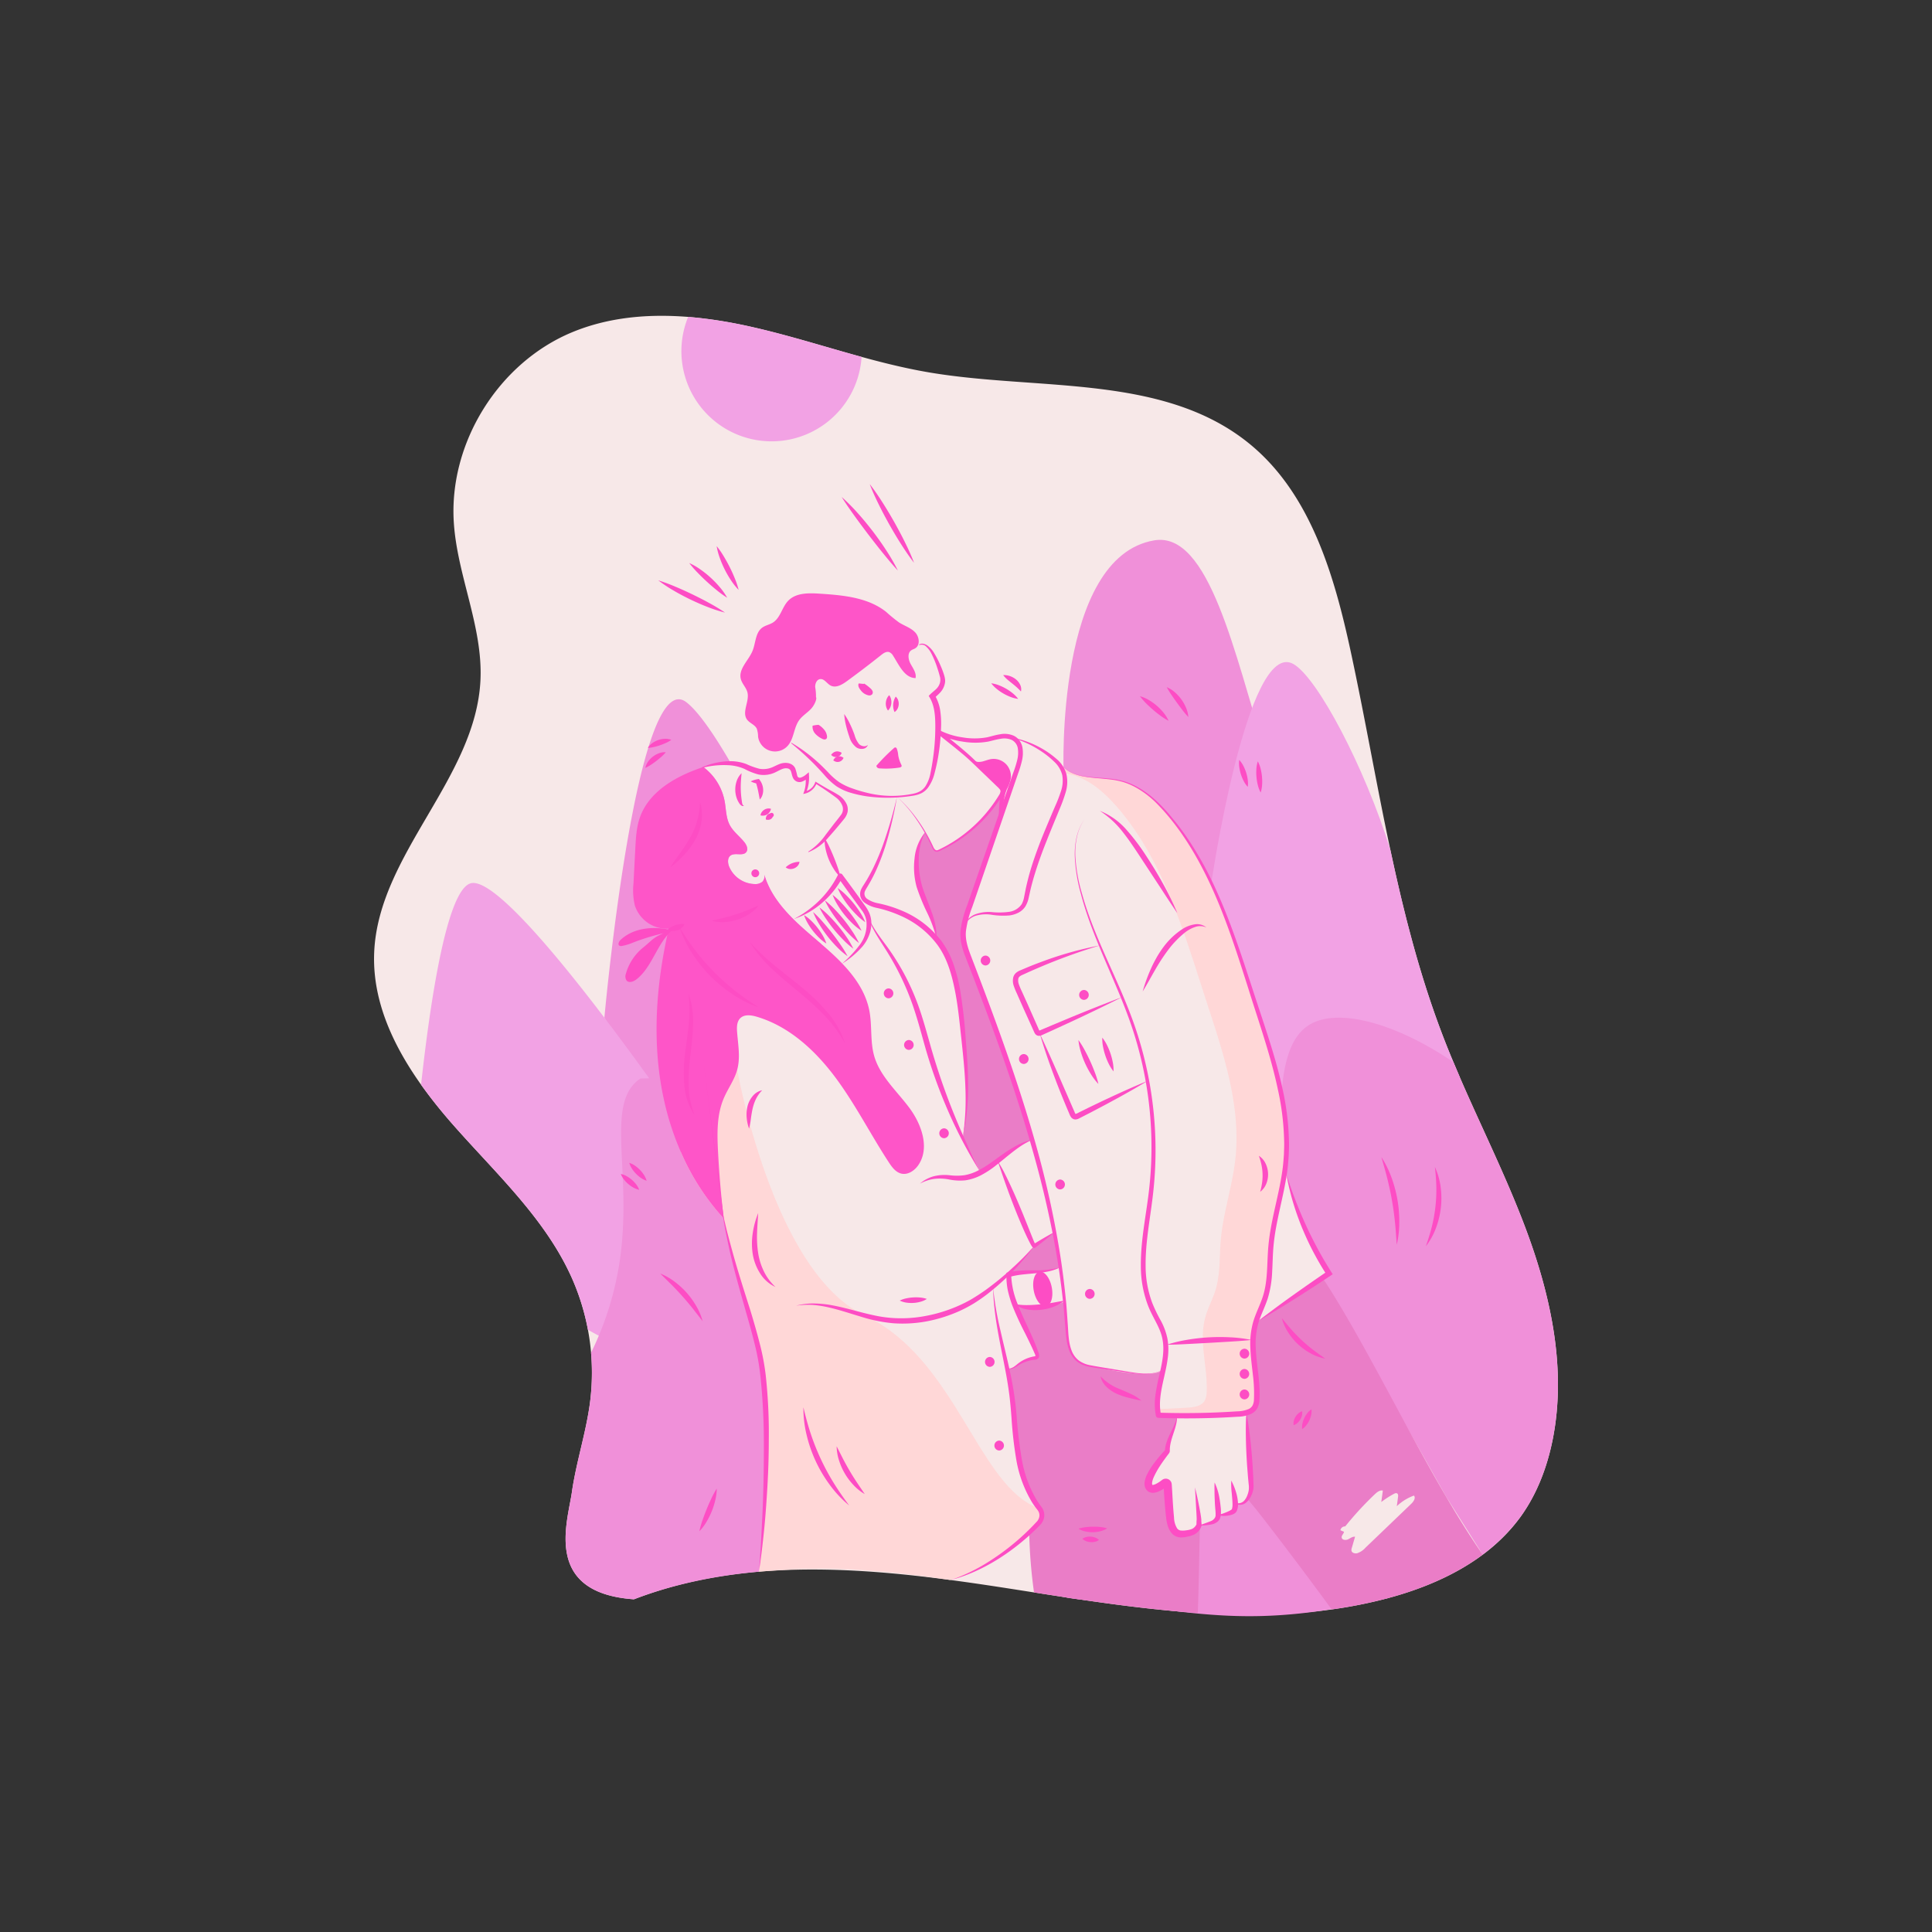 <svg id="SvgjsSvg1592" width="360" height="360" xmlns="http://www.w3.org/2000/svg" version="1.1" xmlns:xlink="http://www.w3.org/1999/xlink" xmlns:svgjs="http://svgjs.com/svgjs"><rect width="100%" height="100%" fill="#333333" stroke="none"/><defs id="SvgjsDefs1593"></defs><g id="SvgjsG1594"><svg xmlns="http://www.w3.org/2000/svg" data-name="Layer 1" viewBox="0 0 700 550" width="360" height="360"><path fill="#f7e8e8" d="M229.7 504.458c42.939-16.553 90.884-10.914 136.355-3.832s92.488 15.307 136.936 3.384c18.437-4.945 36.662-13.897 47.867-29.35 6.04-8.331 9.757-18.191 11.749-28.287 4.953-25.114-.557-51.221-9.445-75.227s-21.104-46.659-30.287-70.553c-17.162-44.656-23.373-92.61-33.448-139.378-5.99-27.807-14.552-57.215-36.53-75.271-31.104-25.554-76.331-19.302-116.03-25.976-21.816-3.667-42.688-11.57-64.263-16.462-21.576-4.892-44.84-6.606-65.279 1.86-26.75 11.082-44.841 40.244-42.887 69.132 1.302 19.253 10.545 37.629 9.642 56.904-1.672 35.663-37.025 63.047-38.505 98.719-.975 23.496 13.147 44.88 28.689 62.529s33.457 34.027 42.99 55.525a84.628 84.628 0 0 1 6.52 44.934c-1.427 10.982-5.007 21.589-6.572 32.551s-10.514 36.481 22.498 38.798Z" class="colorffe2df svgShape"></path><path fill="#f090d9" d="M502.99 504.008c-50.375 11.522-67.042 5.37-112.244.447-28.481-3.102 4.522-16.127 34.134-25.804a3.606 3.606 0 0 0 2.15 2.001 6.023 6.023 0 0 0 2.603.015c2.298-.335 3.787-.876 4.762-2.989.09-.193.641.124.693-.084a20.046 20.046 0 0 0 4.252-1.04 3.074 3.074 0 0 0 1.949-2.046 4.23 4.23 0 0 0 .096-.774c1.406.618 6.555-.608 6.756-3.833 0 0 2.592.901 3.883-2.13 1.795-4.218 9.142-.035 8.515-.084-4.415-.343 48.05 35.04 42.45 36.321Z" class="colorfecec8 svgShape"></path><path fill="#ea7dc7" d="M429.63 480.664a5.958 5.958 0 0 1-2.602-.01c-2.128-.658-2.793-3.296-3.052-5.508-.35-2.994-.873-9.869-1.035-13.023-.05-.954-5.015 4.577-6.8 1.127-1.235-2.385 1.031-1.633 1.022-4.34-.006-1.79 5.757-6.646 5.778-8.424.046-3.985 3.403-8.767 3.51-12.538l-6.715-.171c-.587-1.587-.352-5.404-.207-6.98.144-1.577 1.936-9.686 1.936-9.686l-.812.486c-3.774 3.342-23.616-1.28-23.616-1.28s-7.644-.612-9.352-6.405c-1.708-5.793-1.962-17.304-1.962-17.304-5.21 2.743-17.76 1.704-17.76 1.704 6.754 14.89 8.31 18.023 7.522 18.554-.787.532-2.426-.219-6.197 2.27s-4.358 1.77-4.358 1.77 1.3 2.48 2.744 20.464c1.444 17.984 4.424 22.344 6.468 26.5s2.733 2.445 3.346 5.457c.614 3.013-4.594 6.921-4.594 6.921a185.23 185.23 0 0 0 1.753 21.722c19.652 3.075 39.543 6.109 59.344 7.412.39-10.84.628-27.863.767-31.74l-.363.036a8.17 8.17 0 0 1-4.765 2.986Z" class="colorfe8f83 svgShape"></path><path fill="#f090d9" d="M385.36 204.733s-2.99-77.893 32.853-83.956c19.953-3.375 29.139 41.515 40.24 76.48s-15.254 50.714-23.365 47.66-32.935-38.909-49.728-40.184Z" class="colorfecec8 svgShape"></path><path fill="#f2a2e4" d="M522.875 300.593c-8.433-21.946-14.22-44.688-19.124-67.694-9.354-30.165-26.46-62.368-35.104-67.299-16.899-9.64-30.051 81.162-30.051 81.162l16.47 73.266s32.162-1.047 59.222.028c6.503.259 11.2-1.71 14.591-4.847-2.09-4.835-4.114-9.699-6.004-14.616Z" class="colorfec0b7 svgShape"></path><path fill="#f090d9" d="M310.167 295.967s-63.917-29.285-69.704 27.038c0 0-.008 0 0 .007-.945 9-21.482-29.284-21.482-29.284s11.566-128.043 29.641-114.341c4.277 3.243 9.982 11.477 16.186 22.158a27.725 27.725 0 0 0-9.915 1.413 20.08 20.08 0 0 1 7.646 12.259c.543 2.893.469 5.988 1.815 8.613 1.25 2.425 3.548 4.114 5.274 6.226.863 1.049 1.577 2.604.751 3.675-1.227 1.584-4.06.067-5.683 1.242-1.182.863-1.056 2.693-.505 4.046a10.345 10.345 0 0 0 9.275 6.293 3.996 3.996 0 0 0 2.73-.81 2.883 2.883 0 0 0 .692-2.745c2.9 10.19 11.544 17.51 19.615 24.367.282.238.572.484.855.73 7.58 16.736 12.809 29.113 12.809 29.113Z" class="colorfecec8 svgShape"></path><path fill="#f2a2e4" d="M247.965 333.81s-62.791-91.95-77.251-88.816c-8.621 1.869-14.671 41.388-18.153 73.001a180.422 180.422 0 0 0 11.703 14.655c15.542 17.649 33.457 34.027 42.99 55.525a83.987 83.987 0 0 1 5.754 18.6c6.607 3.855 11.998 6.069 14.992 5.437 13.856-2.921 19.965-78.401 19.965-78.401Z" class="colorfec0b7 svgShape"></path><path fill="#f090d9" d="M537.225 488.267a68.532 68.532 0 0 0 13.633-13.608c6.04-8.33 9.757-18.19 11.749-28.286 4.953-25.114-.557-51.221-9.445-75.227-7.735-20.894-17.99-40.763-26.574-61.317-20.867-14.166-42.118-20.026-52.481-13.342-10.323 6.658-11.22 26.641-9.027 54.129h1.034a120.043 120.043 0 0 0 15.412 35.782l-2.39 1.463 44.86 79.477ZM254.568 315.104c.193.99 7.37 50.301 7.571 51.29q1.953 9.473 4.552 18.79c2.767 9.93 6.085 19.703 8.39 29.745 3.929 17.044 2.933 52.759-.065 79.381l-.017.144c-15.222 1.345-30.92 4.46-45.3 10.004-33.01-2.317-24.061-27.835-22.496-38.798s5.144-21.57 6.57-32.55a83.906 83.906 0 0 0 .37-17.976 113.275 113.275 0 0 0 11.465-43.669c1.712-26.92-5.35-47.829 6.427-55.697Z" class="colorfecec8 svgShape"></path><path fill="#ea7dc7" d="M382.039 371.408q1.214 6.366 2.156 12.778l-.003-.022c-5.979 2.436-12.368 1.02-18.685 2.673l9.226-10.386ZM355.27 349.774a40.819 40.819 0 0 0 5.607-3.698c3.8-2.89 8.49-6.782 13.089-8.063l-.163-.566c-6.367-22.007-14.41-43.646-22.65-65.009a27.194 27.194 0 0 1-2.19-8.05c-.209-3.52.958-6.96 2.11-10.293l10.978-31.776-.158.445 1.069-7.833-.568-1.513a51.57 51.57 0 0 1-22.064 19.648 2.01 2.01 0 0 1-1.031.265c-.72-.076-1.126-.843-1.42-1.505a56.086 56.086 0 0 0-2.677-5.236h-.04c-3.818 5.44-3.854 14.529-1.68 20.809s5.288 11.341 5.9 17.96a28.3 28.3 0 0 1 2.249 3.153 40.746 40.746 0 0 1 4.678 12.294 147.045 147.045 0 0 1 2.638 18.894c.837 8.745 1.675 17.528 1.205 26.3a88.466 88.466 0 0 1-1.277 10.96Z" class="colorfe8f83 svgShape"></path><path fill="#ffd7d7" d="M454.904 288.99c-7.862-24.207-15.127-49.537-31.66-68.887-4.692-5.493-10.404-10.588-17.438-12.24-7.348-1.725-16.424.022-21.348-5.698l1.302 3.016c.637.102 1.266.22 1.882.366 7.033 1.651 12.745 6.746 17.438 12.239 16.532 19.35 23.798 44.68 31.66 68.886 6.162 18.975 13.047 38.537 10.845 58.366-1.099 9.892-4.444 19.45-5.291 29.368-.512 5.989-.12 12.138-1.863 17.89-1.053 3.477-2.858 6.7-3.791 10.21-2.306 8.678.96 17.83.56 26.8a6.586 6.586 0 0 1-.802 3.313c-1.207 1.874-3.752 2.231-5.976 2.38q-5.501.367-11.014.52a17.37 17.37 0 0 0 .327 2.258 285.12 285.12 0 0 0 28.852-.461c2.223-.149 4.769-.506 5.976-2.38a6.586 6.586 0 0 0 .802-3.313c.4-8.97-2.866-18.122-.56-26.8.932-3.511 2.738-6.733 3.791-10.21 1.743-5.753 1.351-11.901 1.863-17.89.847-9.918 4.192-19.476 5.29-29.368 2.203-19.83-4.682-39.39-10.845-58.366ZM376.607 471.52c-22.181-7.49-29.925-54.159-63.3-69.898-33.368-15.747-46.192-89.073-46.192-89.073-8.762-2.202-15.42 11.403-20.373 29.976a86.463 86.463 0 0 0 15.397 23.87q1.953 9.472 4.552 18.788c2.767 9.93 6.085 19.704 8.39 29.746 3.936 17.075 2.93 52.888-.082 79.525 26.124-2.21 42.865-.853 69.194 2.987 13.632-3.254 18.706-9.637 22.518-12.135 14.243-9.334 9.896-13.786 9.896-13.786Z" class="colorffd9d7 svgShape"></path><path fill="#fd4dc4" d="M363.871 210.714a27.548 27.548 0 0 0 1.262-3.109 5.568 5.568 0 0 0-5.632-6.909c-1.178.049-2.308.468-3.477.63a3.668 3.668 0 0 1-3.276-.885h-.477c3.15 3.003 6.448 6.243 9.746 9.483a3.03 3.03 0 0 1 .996 1.473Z" class="colorfd544d svgShape"></path><path fill="#ea7dc7" d="M537.225 488.267c-20.309-29.232-39.467-71.939-58.089-100.406-7.9 5.207-15.576 10.488-23.37 15.844l-.96 1.116c-2.306 8.68.96 17.829.558 26.8a6.583 6.583 0 0 1-.804 3.317 5.089 5.089 0 0 1-2.99 1.95c.513 7.742.759 16.646 1.606 24.36a15.09 15.09 0 0 1-1.247 6.904c1.58 1.193 19.715 25.105 30.57 39.977a168.614 168.614 0 0 0 20.492-4.118c12.158-3.262 24.212-8.282 34.234-15.744Zm-45.481-.51c-.826.194-1.904-.089-2.083-.914a2.15 2.15 0 0 1 .12-.99l1.182-4.061c-.915-.134-1.711.55-2.551.945-.834.386-2.157.26-2.291-.655-.112-.759.721-1.331.848-2.09-.44-.179-.87-.365-1.31-.55a1.68 1.68 0 0 1 1.741-1.399 118 118 0 0 1 10.74-11.663c.804-.759 1.816-1.562 2.887-1.317q-.268 2.076-.565 4.143a35.998 35.998 0 0 1 4.515-2.923c.394-.216.892-.424 1.264-.17.38.26.357.817.298 1.271a524.694 524.694 0 0 1-.454 3.34 17.818 17.818 0 0 1 6.218-3.853c.73.907-.156 2.194-.996 2.998q-8.279 7.943-16.55 15.873a6.966 6.966 0 0 1-3.013 2.015Z" class="colorfe8f83 svgShape"></path><path fill="#fe55c8" d="M295.644 177.603a18.99 18.99 0 0 0-.287-3.676c-.046-1.233.547-2.696 1.768-2.871 1.52-.217 2.46 1.606 3.815 2.326 1.882 1 4.122-.287 5.845-1.54q6.344-4.62 12.481-9.514c.848-.676 1.902-1.398 2.928-1.048a3.019 3.019 0 0 1 1.43 1.363c2.146 3.366 4.108 7.98 8.099 8.042.37-1.798-.873-3.471-1.758-5.078s-1.294-3.961.218-5.002c.43-.296.952-.426 1.4-.694 1.934-1.159 1.507-4.263-.075-5.87s-3.85-2.3-5.754-3.508a56.282 56.282 0 0 1-4.671-3.82c-6.641-5.296-15.7-6.067-24.177-6.621-3.99-.26-8.537-.32-11.314 2.557-2.264 2.346-2.802 6.192-5.565 7.922-1.218.764-2.726.999-3.881 1.854-2.489 1.844-2.317 5.552-3.497 8.416-1.445 3.51-5.21 6.569-4.22 10.233.46 1.705 1.91 3.01 2.361 4.718.868 3.287-2.127 7.189-.117 9.932.96 1.31 2.821 1.834 3.53 3.296a9.288 9.288 0 0 1 .465 2.884 6.188 6.188 0 0 0 10.737 3.316c2.296-2.555 2.151-6.566 4.181-9.337 1.171-1.6 2.958-2.631 4.3-4.09 1.342-1.458 2.188-3.769 1.758-4.19Z" class="colorfe6c55 svgShape"></path><path fill="#fd4dc4" d="M286.754 194.114a56.994 56.994 0 0 1 9.167 6.702c1.425 1.25 2.776 2.616 4.08 3.966a24.345 24.345 0 0 0 4.062 3.608 22.029 22.029 0 0 0 4.87 2.308 50.332 50.332 0 0 0 5.322 1.573 37.365 37.365 0 0 0 16.648.295 8.45 8.45 0 0 0 2.532-.924 6.042 6.042 0 0 0 1.887-1.788 13.56 13.56 0 0 0 1.863-5.032 81.55 81.55 0 0 0 .928-5.504 79.359 79.359 0 0 0 .766-11.116c.004-3.675-.24-7.393-1.987-10.391l-.406-.698.559-.548c.773-.758 1.597-1.357 2.218-1.986a4.902 4.902 0 0 0 1.292-2.176 4.341 4.341 0 0 0-.089-2.509c-.23-.942-.527-1.876-.839-2.814a35.005 35.005 0 0 0-2.256-5.464 8.875 8.875 0 0 0-1.735-2.288 2.307 2.307 0 0 0-2.551-.581l-.114-.165a1.95 1.95 0 0 1 1.545-.346 3.94 3.94 0 0 1 1.47.627 9.336 9.336 0 0 1 2.161 2.264 35.888 35.888 0 0 1 2.803 5.444 27.36 27.36 0 0 1 1.077 2.89 9.307 9.307 0 0 1 .373 1.606 4.502 4.502 0 0 1-.116 1.808 6.8 6.8 0 0 1-1.62 3.019c-.76.83-1.544 1.449-2.19 2.11l.152-1.245a15.41 15.41 0 0 1 2.027 5.656 32.04 32.04 0 0 1 .321 5.811 77.015 77.015 0 0 1-1.127 11.365 74.183 74.183 0 0 1-1.238 5.574 14.945 14.945 0 0 1-2.45 5.317 7 7 0 0 1-2.314 1.916 10.503 10.503 0 0 1-2.802.861 55.74 55.74 0 0 1-5.65.653 55.13 55.13 0 0 1-11.374-.398 42.78 42.78 0 0 1-5.609-1.219 19.539 19.539 0 0 1-5.345-2.415 24.566 24.566 0 0 1-4.28-3.962 104.813 104.813 0 0 0-3.815-4.101 105.088 105.088 0 0 0-8.33-7.538Z" class="colorfd544d svgShape"></path><path fill="#fe55c8" d="M332.705 347.172c-1.376 2.008-3.786 3.607-6.152 3.042-2.008-.476-3.362-2.313-4.492-4.039-6.673-10.198-12.184-21.154-19.474-30.913-7.297-9.76-16.773-18.477-28.466-21.899-1.986-.58-4.396-.907-5.884.528-1.272 1.228-1.31 3.221-1.175 4.984.342 4.567 1.25 9.246.052 13.672-1.004 3.719-3.407 6.895-4.902 10.443-2.529 5.966-2.395 12.682-2.06 19.154q.636 12.195 2.06 24.33c-.022-.03-.052-.052-.074-.081a86.468 86.468 0 0 1-15.397-23.87 101.499 101.499 0 0 1-6.278-19.51c-.008-.008 0-.008 0-.008a102.7 102.7 0 0 1-1.175-6.33c-2.827-18.32-1.154-37.14 3.02-55.207a12.176 12.176 0 0 1-12.296-8.42 23.55 23.55 0 0 1-.484-7.952q.324-6.36.662-12.727c.201-3.815.41-7.698 1.696-11.298 3.519-9.849 14-15.212 22.94-18.165.022.015.044.038.067.052a20.08 20.08 0 0 1 7.646 12.259c.543 2.893.469 5.988 1.815 8.613 1.25 2.425 3.548 4.114 5.274 6.226.863 1.049 1.577 2.604.751 3.675-1.227 1.584-4.06.067-5.683 1.242-1.182.863-1.056 2.693-.505 4.046a10.345 10.345 0 0 0 9.275 6.293 3.996 3.996 0 0 0 2.73-.81 2.883 2.883 0 0 0 .692-2.745c2.9 10.19 11.544 17.51 19.615 24.367.282.238.573.484.855.73 7.795 6.679 15.68 14.303 17.621 24.33 1.05 5.415.246 11.113 1.756 16.416 2.075 7.268 8.093 12.593 12.63 18.64 4.537 6.04 7.632 14.706 3.34 20.932Z" class="colorfe6c55 svgShape"></path><path fill="#fd4dc4" d="M253.668 215.727a15.875 15.875 0 0 1 .493 6.843 19.315 19.315 0 0 1-2.213 6.602 28.026 28.026 0 0 1-4.067 5.553 37.484 37.484 0 0 1-5.051 4.55c1.213-1.931 2.56-3.727 3.84-5.534a54.676 54.676 0 0 0 3.522-5.523 23.796 23.796 0 0 0 1.395-2.906 24.19 24.19 0 0 0 1.05-3.05 32.836 32.836 0 0 0 1.03-6.535ZM257.852 258.578l4.432-1.035a65.036 65.036 0 0 0 8.385-2.708l4.202-1.749a13.566 13.566 0 0 1-3.481 3.133 18.075 18.075 0 0 1-8.882 2.863 13.633 13.633 0 0 1-4.656-.504ZM241.96 261.755a6.674 6.674 0 0 1 1.42-.99 8.74 8.74 0 0 1 1.387-.582 8.47 8.47 0 0 1 1.466-.334 6.555 6.555 0 0 1 1.732-.016 3.51 3.51 0 0 1-1.087 1.45 4.597 4.597 0 0 1-1.501.804 4.655 4.655 0 0 1-1.69.215 3.538 3.538 0 0 1-1.726-.547Z" class="colorfd544d svgShape"></path><path fill="#fd4dc4" d="M246.252 261.11c1.848 2.937 3.761 5.772 5.841 8.47a82.631 82.631 0 0 0 14.302 14.44c2.679 2.105 5.494 4.047 8.411 5.926a41.84 41.84 0 0 1-9.322-4.66 50.35 50.35 0 0 1-14.662-14.81 41.972 41.972 0 0 1-4.57-9.366ZM271.68 266.367a85.318 85.318 0 0 0 9.207 8.632c3.249 2.664 6.591 5.236 9.866 7.946a69.747 69.747 0 0 1 9.15 8.966 32.282 32.282 0 0 1 6.249 11.139 46.17 46.17 0 0 0-7.42-10.106 107.304 107.304 0 0 0-9.26-8.465c-3.217-2.713-6.53-5.37-9.616-8.316a46.862 46.862 0 0 1-8.175-9.796ZM249.423 284.925a29.539 29.539 0 0 1 1.682 11.15c-.044 3.787-.54 7.516-.945 11.203a74.953 74.953 0 0 0-.65 10.997 29.645 29.645 0 0 0 2.19 10.753 22.195 22.195 0 0 1-3.746-10.64 50.941 50.941 0 0 1 .22-11.339c.45-3.723 1.022-7.387 1.379-11.056a45.628 45.628 0 0 0-.13-11.068ZM243.537 262.058c-6.414-1.577-13.862-1.048-18.68 3.47-.617.578-1.128 1.709-.396 2.131a1.334 1.334 0 0 0 .857.082 18.604 18.604 0 0 0 3.67-1.076 74.562 74.562 0 0 1 11.412-3.513c-3.655 1.483-4.143 2.497-7.184 5.01a18.629 18.629 0 0 0-6.453 9.675 2.7 2.7 0 0 0 .268 2.44c.877.985 2.513.38 3.555-.43 5.778-4.49 7.353-12.894 12.95-17.789ZM292.84 233.565a22.744 22.744 0 0 0 6.285-6.08l2.712-3.548c.89-1.166 1.903-2.37 2.716-3.485a3.471 3.471 0 0 0 .687-3.398 6.68 6.68 0 0 0-2.415-3.146 107.877 107.877 0 0 0-7.374-5.01l.442-.149a6 6 0 0 1-4.182 3.775l-.677.152.238-.684a12.022 12.022 0 0 0 .532-5.782l1.105.424a5.984 5.984 0 0 1-2.52 1.629 2.586 2.586 0 0 1-1.857-.163 2.735 2.735 0 0 1-1.26-1.372c-.442-1.032-.483-1.935-.786-2.491a1.617 1.617 0 0 0-1.4-.854c-1.35-.197-2.695.77-4.452 1.577a9.868 9.868 0 0 1-5.82.653 23.582 23.582 0 0 1-5.13-2.043 16.593 16.593 0 0 0-4.874-1.258 30.893 30.893 0 0 0-10.385.905l-.06-.19a25.753 25.753 0 0 1 10.546-2.241 16.743 16.743 0 0 1 5.478 1.032 27.074 27.074 0 0 0 4.799 1.73 8.393 8.393 0 0 0 4.606-.542c.741-.312 1.532-.738 2.437-1.102a5.914 5.914 0 0 1 3.114-.45 4.052 4.052 0 0 1 1.628.596 3.237 3.237 0 0 1 1.186 1.396 24.654 24.654 0 0 1 .697 2.61.942.942 0 0 0 1.173.697 5.175 5.175 0 0 0 1.989-1.103l1.036-.846.07 1.27a13.557 13.557 0 0 1-1.12 6.208l-.439-.532a4.956 4.956 0 0 0 3.763-3.216l.127-.343.314.193q1.907 1.171 3.85 2.282c1.305.742 2.616 1.404 3.93 2.228a7.875 7.875 0 0 1 3.262 3.588 4.826 4.826 0 0 1 .295 2.657 6.097 6.097 0 0 1-1.09 2.356 173.469 173.469 0 0 1-5.829 6.88 18.176 18.176 0 0 1-7.266 5.372Z" class="colorfd544d svgShape"></path><path fill="#fd4dc4" d="M298.778 228.634a29.58 29.58 0 0 1 1.817 3.442 76.21 76.21 0 0 1 2.848 7.016 29.116 29.116 0 0 1 1.09 3.737 14.626 14.626 0 0 1-2.494-3.055 21.729 21.729 0 0 1-2.92-7.211 14.738 14.738 0 0 1-.341-3.929ZM305.875 183.711a23.028 23.028 0 0 1 2.129 3.682 39.591 39.591 0 0 1 1.606 3.866 9.117 9.117 0 0 0 1.61 3.296 2.695 2.695 0 0 0 1.446.768 2.039 2.039 0 0 0 1.793-.42 2.12 2.12 0 0 1-1.773 1.401 3.401 3.401 0 0 1-2.442-.532 7.319 7.319 0 0 1-2.519-3.845 39.522 39.522 0 0 1-1.186-4.015 23.028 23.028 0 0 1-.664-4.2ZM322.176 176.881a3.842 3.842 0 0 1 .672 1.453 4.65 4.65 0 0 1 .105 1.409 4.563 4.563 0 0 1-.322 1.374 3.797 3.797 0 0 1-.894 1.33 3.797 3.797 0 0 1-.674-1.454 4.563 4.563 0 0 1-.103-1.408 4.65 4.65 0 0 1 .325-1.374 3.841 3.841 0 0 1 .891-1.33ZM324.537 177.394a3.099 3.099 0 0 1 .9 1.384 3.926 3.926 0 0 1 .18 1.51 3.876 3.876 0 0 1-.403 1.467 3.075 3.075 0 0 1-1.1 1.233 5.316 5.316 0 0 1-.447-1.515 6.076 6.076 0 0 1-.043-1.335 6.26 6.26 0 0 1 .246-1.314 5.414 5.414 0 0 1 .667-1.43ZM301.138 198.505a3.163 3.163 0 0 1 .876-.865 2.492 2.492 0 0 1 .872-.357 2.433 2.433 0 0 1 .94.005 3.123 3.123 0 0 1 1.136.482 2.232 2.232 0 0 1-1.699 1.477 2.247 2.247 0 0 1-2.125-.742Z" class="colorfd544d svgShape"></path><path fill="#fd4dc4" d="M301.92 200.49a2.574 2.574 0 0 1 .747-.985 2.28 2.28 0 0 1 .88-.432 2.238 2.238 0 0 1 .978-.015 2.552 2.552 0 0 1 1.113.542 2.551 2.551 0 0 1-.747.987 2.24 2.24 0 0 1-.88.43 2.28 2.28 0 0 1-.98.013 2.574 2.574 0 0 1-1.111-.54ZM284.67 239.248a7.375 7.375 0 0 1 2.307-1.479 7.236 7.236 0 0 1 2.69-.514 2.622 2.622 0 0 1-.681 1.493 3.37 3.37 0 0 1-1.269.878 3.403 3.403 0 0 1-1.525.234 2.641 2.641 0 0 1-1.521-.612ZM275.532 220.419a2.745 2.745 0 0 1 .518-1.245 3.14 3.14 0 0 1 .854-.786 3.083 3.083 0 0 1 1.081-.421 2.716 2.716 0 0 1 1.347.088 3.22 3.22 0 0 1-.553 1.27 2.91 2.91 0 0 1-.82.76 2.967 2.967 0 0 1-1.045.396 3.25 3.25 0 0 1-1.382-.062ZM277.48 221.917a2.374 2.374 0 0 1 .196-1.143 1.862 1.862 0 0 1 .544-.695 1.826 1.826 0 0 1 .806-.355.79.79 0 1 1 .963 1.244 1.826 1.826 0 0 1-.545.692 1.863 1.863 0 0 1-.808.353 2.373 2.373 0 0 1-1.156-.096ZM268.68 205.14c-.078 1.143-.192 2.17-.239 3.19a30.894 30.894 0 0 0-.035 2.996c.038.989.116 1.975.242 2.982.067.494.134 1.033.215 1.517a2.292 2.292 0 0 0 .193.666.726.726 0 0 0 .533.453.871.871 0 0 1-.917-.053 2.484 2.484 0 0 1-.7-.653 8.988 8.988 0 0 1-.838-1.507 9.442 9.442 0 0 1-.726-3.338 9.327 9.327 0 0 1 .497-3.376 7.215 7.215 0 0 1 1.775-2.877ZM272.003 208.116a8.66 8.66 0 0 1 2.616-.821l.36-.063.371.505a6.087 6.087 0 0 1 1.163 3.506 5.428 5.428 0 0 1-.282 1.835 4.127 4.127 0 0 1-.943 1.6c-.133-.623-.227-1.177-.325-1.71l-.31-1.534a30.882 30.882 0 0 0-.773-2.916l.731.442a8.66 8.66 0 0 1-2.608-.844ZM314.498 257.117c1.687 3.92 4.26 7.294 6.789 10.71a85.326 85.326 0 0 1 6.77 10.89 86.352 86.352 0 0 1 5.077 11.806c1.397 4.053 2.515 8.17 3.689 12.244a240.836 240.836 0 0 0 8.082 24.043q4.693 11.797 10.477 23.175a167.23 167.23 0 0 1-11.918-22.575 184.626 184.626 0 0 1-8.564-24.098c-1.14-4.1-2.245-8.186-3.555-12.187a96.256 96.256 0 0 0-4.679-11.714 99.648 99.648 0 0 0-6.184-11.034c-2.245-3.578-4.719-7.17-5.984-11.26Z" class="colorfd544d svgShape"></path><path fill="#fd4dc4" d="M333.296 353.87a12.64 12.64 0 0 1 5.04-2.693 16.312 16.312 0 0 1 5.79-.36 20.553 20.553 0 0 0 5.382-.032 17.036 17.036 0 0 0 5.004-1.747c3.232-1.615 6.111-3.99 9.232-6.136a45.256 45.256 0 0 1 4.856-2.986 18.717 18.717 0 0 1 5.366-1.903c-3.49 1.458-6.379 3.809-9.284 6.138a176.662 176.662 0 0 1-4.397 3.547 34.964 34.964 0 0 1-4.868 3.122 18.189 18.189 0 0 1-5.626 1.832 19.378 19.378 0 0 1-5.84-.29 17.638 17.638 0 0 0-5.42-.228 15.076 15.076 0 0 0-5.235 1.735Z" class="colorfd544d svgShape"></path><path fill="#fd4dc4" d="M361.435 345.65a39.416 39.416 0 0 1 2.656 4.636 141.254 141.254 0 0 1 2.307 4.799c1.493 3.216 2.861 6.482 4.221 9.747l3.938 9.815c.167.392.344.808.52 1.135.02.066.134.185.016.085a.404.404 0 0 0-.114-.06.681.681 0 0 0-.31-.059.633.633 0 0 0-.344.129l.07-.044.141-.088.568-.347 2.28-1.374c1.537-.893 3.07-1.792 4.655-2.616-1.329 1.187-2.71 2.3-4.086 3.417l-2.09 1.642-.525.407-.132.1-.066.05a.809.809 0 0 1-.736.07 1.09 1.09 0 0 1-.18-.11 1.867 1.867 0 0 1-.378-.446c-.281-.43-.482-.818-.699-1.222-1.65-3.194-3.006-6.455-4.378-9.726-1.324-3.286-2.614-6.582-3.809-9.915-.61-1.661-1.185-3.336-1.768-5.008-.579-1.675-1.107-3.365-1.757-5.017ZM275.016 494.31c.27-3.95.57-7.892.783-11.84l.296-5.921c.103-1.974.206-3.946.274-5.92.305-7.896.411-15.794.388-23.682a229.818 229.818 0 0 0-1.272-23.575 83.734 83.734 0 0 0-2.09-11.548c-.937-3.823-2.001-7.621-3.1-11.415-2.121-7.608-4.383-15.221-6.084-22.964-.835-3.876-1.65-7.746-2.27-11.667l-1.487-11.775-5.886-47.097 6.059 47.075 1.53 11.765c.807 3.856 1.846 7.685 2.882 11.493 2.058 7.63 4.484 15.137 6.876 22.69 1.144 3.792 2.257 7.601 3.246 11.451a85.768 85.768 0 0 1 2.26 11.76 195.097 195.097 0 0 1 1.127 23.802c.007 7.933-.384 15.855-.962 23.755q-.409 5.927-1.071 11.833a296.819 296.819 0 0 1-1.5 11.78ZM274.7 364.535c-.12 2.472-.339 4.893-.405 7.291a37.992 37.992 0 0 0 .386 7.08 23.548 23.548 0 0 0 2.054 6.66 19.157 19.157 0 0 0 4.23 5.727 12.87 12.87 0 0 1-5.587-4.956 18.555 18.555 0 0 1-2.672-7.12 25.098 25.098 0 0 1 .04-7.528 31.399 31.399 0 0 1 1.954-7.154ZM271.41 333.92a14.722 14.722 0 0 1-.867-3.905 12.608 12.608 0 0 1 .265-4.07 9.21 9.21 0 0 1 1.86-3.752 5.95 5.95 0 0 1 3.482-2.165 12.042 12.042 0 0 0-2.189 3.037 15.79 15.79 0 0 0-1.21 3.35c-.281 1.167-.478 2.38-.654 3.637a31.857 31.857 0 0 1-.686 3.867Z" class="colorfd544d svgShape"></path><path fill="#fd4dc4" d="M288.415 398.085a24.647 24.647 0 0 1 5.975-.817 39.436 39.436 0 0 1 6.046.475c3.995.659 7.88 1.76 11.738 2.763 1.932.495 3.864.944 5.797 1.332a46.072 46.072 0 0 0 5.838.72 46.953 46.953 0 0 0 11.71-.795 52.924 52.924 0 0 0 11.255-3.44 47.702 47.702 0 0 0 5.266-2.63 77.25 77.25 0 0 0 4.965-3.236 103.064 103.064 0 0 0 9.25-7.528 111.593 111.593 0 0 0 4.348-4.12 162.85 162.85 0 0 0 4.13-4.358 88.878 88.878 0 0 1-16.799 17.26 60.066 60.066 0 0 1-4.99 3.483 49.614 49.614 0 0 1-5.41 2.864 53.417 53.417 0 0 1-11.644 3.669 47.658 47.658 0 0 1-12.207.716 55.329 55.329 0 0 1-11.925-2.439c-3.855-1.143-7.632-2.43-11.505-3.304a38.69 38.69 0 0 0-5.876-.905 29.33 29.33 0 0 0-5.962.29Z" class="colorfd544d svgShape"></path><path fill="#fd4dc4" d="M325.988 396.227a10.207 10.207 0 0 1 2.436-.82 16.559 16.559 0 0 1 2.42-.327 16.204 16.204 0 0 1 2.443.029 10.056 10.056 0 0 1 2.517.523 8.153 8.153 0 0 1-2.375 1.043 12.059 12.059 0 0 1-2.463.4 12.232 12.232 0 0 1-2.495-.102 8.24 8.24 0 0 1-2.483-.746ZM291.085 434.881c.775 3.263 1.625 6.457 2.66 9.582a84.72 84.72 0 0 0 8.302 17.8c1.73 2.802 3.628 5.506 5.628 8.2a40.999 40.999 0 0 1-6.918-7.321 49.636 49.636 0 0 1-8.509-18.257 41.137 41.137 0 0 1-1.163-10.004ZM303.134 449.02l2.303 4.536a93.006 93.006 0 0 0 5.031 8.55l2.842 4.218a17.285 17.285 0 0 1-4.06-3.245 23.047 23.047 0 0 1-5.251-8.934 17.37 17.37 0 0 1-.865-5.125ZM344.63 497.441a65.955 65.955 0 0 0 14.096-6.933 86.694 86.694 0 0 0 12.368-9.604q1.43-1.337 2.797-2.735c.464-.458.894-.948 1.347-1.416l.336-.354c.117-.126.229-.235.285-.314a3.936 3.936 0 0 0 .411-.689 2.981 2.981 0 0 0-.112-2.94c-.232-.373-.751-.993-1.131-1.515-.39-.555-.784-1.108-1.14-1.685a44.207 44.207 0 0 1-5.61-15.048 146.8 146.8 0 0 1-1.81-15.792c-.202-2.621-.421-5.232-.74-7.823q-.501-3.88-1.211-7.752c-1.885-10.298-4.52-20.659-4.684-31.24a114.879 114.879 0 0 0 2.667 15.534c1.153 5.129 2.469 10.228 3.56 15.402a121.955 121.955 0 0 1 2.304 15.715 152.77 152.77 0 0 0 1.87 15.575 43.31 43.31 0 0 0 5.244 14.44c.324.552.686 1.077 1.043 1.606.382.552.728.933 1.193 1.676a4.875 4.875 0 0 1 .653 2.3 4.698 4.698 0 0 1-.547 2.316 5.576 5.576 0 0 1-.624.99 5.473 5.473 0 0 1-.383.412l-.35.357c-.47.47-.927.953-1.413 1.408q-1.432 1.389-2.929 2.705c-7.966 6.984-17.282 12.65-27.49 15.404Z" class="colorfd544d svgShape"></path><path fill="#fd4dc4" d="M364.857 420.553a1.776 1.776 0 0 0 1.284.232 3.442 3.442 0 0 0 1.184-.546c.738-.497 1.388-1.14 2.175-1.676a13.19 13.19 0 0 1 5.23-2.128 1.213 1.213 0 0 0 .435-.13c.042-.046-.006 0 .004-.052a3.533 3.533 0 0 0-.349-.976 61.996 61.996 0 0 0-1.109-2.474 215.555 215.555 0 0 0-2.384-4.9 108.517 108.517 0 0 1-4.599-10.036 42.41 42.41 0 0 1-1.59-5.389 26.667 26.667 0 0 1-.495-5.658l.015-.663.63-.156a27.01 27.01 0 0 1 4.824-.662c1.603-.103 3.192-.088 4.767-.101a30.99 30.99 0 0 0 9.313-1.074 18.45 18.45 0 0 1-4.52 1.538 41.57 41.57 0 0 1-4.737.655c-1.58.144-3.15.27-4.692.448a29.857 29.857 0 0 0-4.517.868l.645-.82a30.18 30.18 0 0 0 2.214 10.315c1.277 3.352 2.873 6.615 4.393 9.945.755 1.667 1.53 3.335 2.2 5.054.348.853.67 1.72.981 2.59a3.65 3.65 0 0 1 .352 1.646 1.363 1.363 0 0 1-.726 1.039 2.412 2.412 0 0 1-.883.219 13.348 13.348 0 0 0-5.02 1.522c-.77.42-1.515.976-2.356 1.403a3.374 3.374 0 0 1-1.361.407 1.884 1.884 0 0 1-1.308-.44Z" class="colorfd544d svgShape"></path><path fill="#fd4dc4" d="M367.638 397.467a22.536 22.536 0 0 0 4.542.388c1.492-.004 2.981-.112 4.47-.247 1.492-.146 2.978-.304 4.46-.553 1.483-.246 2.989-.58 4.58-.782a15.987 15.987 0 0 1-4.177 2.289 18.293 18.293 0 0 1-4.679 1.037 17.334 17.334 0 0 1-4.802-.196 9.109 9.109 0 0 1-4.394-1.936ZM324.993 213.695a137.147 137.147 0 0 1-4.106 17.532 80.876 80.876 0 0 1-3.178 8.47q-.906 2.08-1.997 4.081c-.348.674-.738 1.326-1.124 1.981-.378.668-.804 1.286-1.071 1.88a2.294 2.294 0 0 0 .697 3.053 10.116 10.116 0 0 0 3.783 1.55 45.279 45.279 0 0 1 8.726 2.692 34.764 34.764 0 0 1 14.474 11.156 31.84 31.84 0 0 1 4.247 8.201 58.81 58.81 0 0 1 2.325 8.829 175.311 175.311 0 0 1 2.095 17.937c.498 5.974.934 11.98.903 18a86.985 86.985 0 0 1-1.892 17.902q.635-4.452.877-8.932c.151-2.985.147-5.973.028-8.955-.202-5.968-.844-11.912-1.476-17.867-.668-5.955-1.205-11.912-2.4-17.721-1.161-5.786-2.868-11.553-6.32-16.218a33.222 33.222 0 0 0-13.612-10.61 43.461 43.461 0 0 0-8.383-2.726 11.291 11.291 0 0 1-4.418-1.957 4.064 4.064 0 0 1-1.464-2.32 4.156 4.156 0 0 1 .422-2.67c.375-.763.829-1.369 1.2-1.997.391-.626.786-1.25 1.142-1.899.372-.64.732-1.286 1.068-1.947q.53-.976 1.007-1.983a84.781 84.781 0 0 0 3.437-8.236 161.109 161.109 0 0 0 5.01-17.226Z" class="colorfd544d svgShape"></path><path fill="#fd4dc4" d="M335.163 226.59a22.049 22.049 0 0 0-2.278 9.603 32.245 32.245 0 0 0 1.167 9.701c.45 1.532 1.05 3.125 1.66 4.672.58 1.573 1.234 3.133 1.786 4.748a27.283 27.283 0 0 1 1.884 10.044 47.275 47.275 0 0 0-3.356-9.454 76.011 76.011 0 0 1-3.887-9.463 27.008 27.008 0 0 1-.783-10.367 17.337 17.337 0 0 1 3.807-9.483Z" class="colorfd544d svgShape"></path><path fill="#fd4dc4" d="M324.993 213.695a48.67 48.67 0 0 1 7.442 8.31 58.683 58.683 0 0 1 5.633 9.662c.345.824.908 1.677 1.7 1.344.792-.333 1.653-.79 2.46-1.21a50.95 50.95 0 0 0 4.742-2.873 51.755 51.755 0 0 0 8.407-7.183 52.626 52.626 0 0 0 6.67-8.784 3.078 3.078 0 0 0 .44-1.088 1.19 1.19 0 0 0-.271-.914 8.445 8.445 0 0 0-.9-.94l-1.005-.966-4.021-3.868c-2.7-2.575-5.296-5.211-8.171-7.538-2.849-2.376-5.785-4.642-8.69-7.005a.708.708 0 0 1 .786-1.17l.018.01a26.48 26.48 0 0 0 8.567 2.688 25.413 25.413 0 0 0 8.942-.05c1.435-.337 2.977-.834 4.579-1.069a8.258 8.258 0 0 1 5.045.548 5.714 5.714 0 0 1 2.051 1.754 6.345 6.345 0 0 1 1.035 2.453 12.356 12.356 0 0 1-.211 4.96 39.545 39.545 0 0 1-1.386 4.532l-1.507 4.39-3.016 8.783-6.03 17.565-6.031 17.565a37.17 37.17 0 0 0-2.288 8.722c-.296 2.898.573 5.742 1.656 8.603 4.424 11.551 8.81 23.154 12.895 34.854 4.09 11.7 7.902 23.507 11.212 35.463a351.407 351.407 0 0 1 8.034 36.325c1.02 6.119 1.798 12.277 2.407 18.45.185 1.54.278 3.089.39 4.636l.325 4.64c.205 3.078.26 6.196 1.354 9.012a8.221 8.221 0 0 0 2.55 3.573 9.892 9.892 0 0 0 4.099 1.75c3.005.59 6.092 1.044 9.135 1.573l4.58.766c1.525.256 3.048.511 4.584.641a17.976 17.976 0 0 0 4.607-.122 9.45 9.45 0 0 0 4.218-1.789 9.512 9.512 0 0 1-4.196 1.906 18.143 18.143 0 0 1-4.646.241c-1.551-.091-3.092-.306-4.622-.537l-4.593-.679c-3.066-.473-6.115-.86-9.195-1.404a10.534 10.534 0 0 1-4.395-1.792 8.963 8.963 0 0 1-2.855-3.833c-1.218-2.98-1.318-6.183-1.585-9.244-.297-3.075-.46-6.162-.835-9.229-.677-6.14-1.523-12.262-2.609-18.343a362.679 362.679 0 0 0-8.392-36.083c-3.342-11.897-7.188-23.652-11.313-35.309-4.122-11.662-8.537-23.21-13.014-34.764a32.039 32.039 0 0 1-1.436-4.561 15.925 15.925 0 0 1-.33-4.91 38.799 38.799 0 0 1 2.423-9.19l6.098-17.542 6.097-17.541 3.05-8.77 1.524-4.386a37.962 37.962 0 0 0 1.348-4.336 10.723 10.723 0 0 0 .222-4.252 4.15 4.15 0 0 0-2.182-3.034 6.764 6.764 0 0 0-4.034-.421c-1.469.198-2.89.637-4.47.996a26.87 26.87 0 0 1-9.525-.022 27.852 27.852 0 0 1-9.033-2.947l.804-1.16c2.848 2.362 5.784 4.672 8.629 7.09 1.418 1.212 2.843 2.446 4.175 3.765l3.982 3.919 3.981 3.918.995.98a9.094 9.094 0 0 1 1.01 1.091 2.303 2.303 0 0 1 .453 1.705 4.076 4.076 0 0 1-.595 1.484 50.714 50.714 0 0 1-6.94 8.863 52.56 52.56 0 0 1-8.673 7.133 51.594 51.594 0 0 1-4.856 2.817c-.851.42-1.642.833-2.571 1.2a1.418 1.418 0 0 1-1.536-.387 4.19 4.19 0 0 1-.756-1.269 59.84 59.84 0 0 0-5.416-9.704 48.532 48.532 0 0 0-7.224-8.462Z" class="colorfd544d svgShape"></path><path fill="#fd4dc4" d="M365.892 192.095a34.595 34.595 0 0 1 11.778 4.214 32.742 32.742 0 0 1 5.16 3.698 11.07 11.07 0 0 1 3.564 5.508 12.99 12.99 0 0 1-.289 6.573 54 54 0 0 1-2.162 5.963c-1.568 3.858-3.197 7.68-4.703 11.54-1.545 3.843-2.972 7.723-4.188 11.661a93.207 93.207 0 0 0-1.652 5.95l-.678 3.036a10.19 10.19 0 0 1-1.198 3.153 6.627 6.627 0 0 1-2.589 2.318 9.748 9.748 0 0 1-3.192.968 27.066 27.066 0 0 1-6.36-.222 13.16 13.16 0 0 0-6.014.382 7.218 7.218 0 0 0-2.559 1.587 4.722 4.722 0 0 0-1.428 2.662 4.875 4.875 0 0 1 1.207-2.868 7.562 7.562 0 0 1 2.577-1.87 13.859 13.859 0 0 1 6.283-.87 26.634 26.634 0 0 0 6.085-.096 6.556 6.556 0 0 0 4.658-2.805 8.66 8.66 0 0 0 .89-2.694l.61-3.069a94.985 94.985 0 0 1 1.547-6.107c1.183-4.028 2.616-7.967 4.143-11.853 1.554-3.877 3.193-7.705 4.818-11.529a52.552 52.552 0 0 0 2.223-5.71 11.921 11.921 0 0 0 .457-5.746 9.864 9.864 0 0 0-2.948-4.916 32.562 32.562 0 0 0-4.777-3.816 37.042 37.042 0 0 0-11.263-5.042Z" class="colorfd544d svgShape"></path><path fill="#fd4dc4" d="M392.937 221.812a18.74 18.74 0 0 0-2.725 6.366 27.54 27.54 0 0 0-.6 6.912 59.02 59.02 0 0 0 2.411 13.674c2.485 8.954 6.226 17.488 10.012 25.973 3.8 8.48 7.637 17.003 10.393 25.94a138.338 138.338 0 0 1 5.5 55.428c-.948 9.301-2.967 18.433-2.846 27.625a38.25 38.25 0 0 0 2.402 13.352 54.537 54.537 0 0 0 2.979 6.201 23.61 23.61 0 0 1 2.523 6.747 22.86 22.86 0 0 1 .084 7.228c-.307 2.368-.836 4.663-1.345 6.93-1.016 4.498-2.014 9.06-1.068 13.39l-.889-.743q9.5.31 19.007-.005 4.75-.156 9.492-.478a10.842 10.842 0 0 0 4.235-.873 3.13 3.13 0 0 0 1.31-1.22 4.838 4.838 0 0 0 .505-1.892 52.938 52.938 0 0 0-.382-9.31c-.345-3.141-.777-6.317-.901-9.562a29.417 29.417 0 0 1 1.077-9.754c.972-3.16 2.47-5.996 3.42-8.92 1.924-5.86 1.443-12.285 2.057-18.696.612-6.436 2.216-12.651 3.541-18.839.669-3.095 1.267-6.194 1.65-9.31.184-1.557.296-3.123.41-4.687.03-1.57.146-3.138.079-4.71a94.503 94.503 0 0 0-2.247-18.738c-2.595-12.379-6.896-24.376-10.677-36.519-3.848-12.112-7.693-24.238-12.872-35.817-5.18-11.524-11.684-22.654-20.625-31.658a34.184 34.184 0 0 0-7.551-5.665 24.222 24.222 0 0 0-4.353-1.831 27.847 27.847 0 0 0-4.643-.93c-3.144-.403-6.337-.499-9.48-1.047a18.759 18.759 0 0 1-4.564-1.378 11.252 11.252 0 0 1-3.798-2.831 11.213 11.213 0 0 0 3.828 2.767 18.653 18.653 0 0 0 4.558 1.302c3.136.5 6.321.548 9.49.905a28.153 28.153 0 0 1 4.71.873 24.604 24.604 0 0 1 4.45 1.795 34.672 34.672 0 0 1 7.742 5.63 57.551 57.551 0 0 1 3.351 3.426c1.078 1.18 2.054 2.442 3.078 3.667a96.88 96.88 0 0 1 5.62 7.745 125.02 125.02 0 0 1 9.165 16.787c5.31 11.612 9.269 23.753 13.218 35.833 1.96 6.048 4.001 12.063 5.935 18.135 1.926 6.07 3.74 12.198 5.076 18.458a96.208 96.208 0 0 1 2.336 19.067c.072 1.607-.041 3.216-.068 4.824-.112 1.605-.223 3.214-.408 4.812-.383 3.198-.985 6.35-1.65 9.47-1.32 6.24-2.883 12.392-3.457 18.637-.297 3.114-.313 6.285-.504 9.492a38.576 38.576 0 0 1-1.585 9.62c-1.017 3.13-2.5 5.962-3.384 8.893a27.497 27.497 0 0 0-.97 9.117c.236 6.23 1.78 12.508 1.309 19.141a6.759 6.759 0 0 1-.757 2.671 5.12 5.12 0 0 1-2.118 1.996 12.557 12.557 0 0 1-5.027 1.084q-4.776.304-9.558.455-9.566.3-19.135-.048a.944.944 0 0 1-.889-.743 22.05 22.05 0 0 1-.213-7.25 66.844 66.844 0 0 1 1.322-6.947c1.027-4.506 2.103-9.053 1.286-13.414-.727-4.365-3.722-8.126-5.376-12.644a39.999 39.999 0 0 1-2.483-13.965c-.096-9.471 1.97-18.65 2.995-27.824a136.961 136.961 0 0 0-4.998-54.922c-2.666-8.876-6.409-17.394-10.065-25.944-3.662-8.543-7.293-17.167-9.655-26.196a59.291 59.291 0 0 1-2.22-13.775 27.676 27.676 0 0 1 .705-6.94 18.79 18.79 0 0 1 2.825-6.343Z" class="colorfd544d svgShape"></path><path fill="#fd4dc4" d="M398.488 218.784a25.14 25.14 0 0 1 9.662 6.871 76.295 76.295 0 0 1 7.152 9.484c2.158 3.298 4.225 6.655 6.116 10.112a106.386 106.386 0 0 1 5.174 10.627c-2.24-3.25-4.372-6.542-6.512-9.823l-6.445-9.813c-2.153-3.274-4.277-6.539-6.665-9.574a33.932 33.932 0 0 0-8.483-7.884ZM414.008 284.238a59.364 59.364 0 0 1 3.085-8.45c.598-1.383 1.329-2.707 2.058-4.036a41.162 41.162 0 0 1 2.524-3.804 26.563 26.563 0 0 1 6.674-6.286 11.43 11.43 0 0 1 4.36-1.725 5.215 5.215 0 0 1 4.396 1.113 5.366 5.366 0 0 0-4.177-.155 12.163 12.163 0 0 0-3.679 2.043 31.91 31.91 0 0 0-3.18 2.923 31.557 31.557 0 0 0-2.804 3.299 67.697 67.697 0 0 0-4.79 7.34c-1.487 2.55-2.885 5.18-4.467 7.738ZM456.103 343.767a6.732 6.732 0 0 1 2.43 2.767 9.067 9.067 0 0 1 .271 7.338 6.704 6.704 0 0 1-2.223 2.938 25.51 25.51 0 0 0 .707-3.357 18.965 18.965 0 0 0 .158-3.205 18.696 18.696 0 0 0-.39-3.186 24.958 24.958 0 0 0-.953-3.295ZM398.488 267.552a214.554 214.554 0 0 0-20.647 7.414q-2.523 1.063-5.023 2.172l-2.484 1.128c-.81.375-1.233.722-1.375 1.29a3.959 3.959 0 0 0 .215 2.14 24.737 24.737 0 0 0 1.03 2.447l2.26 4.998 2.22 5.016 1.11 2.508.554 1.255a5.438 5.438 0 0 0 .242.512c.07.097-.006-.005-.1-.014-.08-.002.01.011.162-.049.146-.053.393-.163.595-.246l1.265-.537 2.531-1.072 5.073-2.122q10.147-4.239 20.447-8.121-9.837 4.954-19.828 9.554l-4.996 2.297-2.503 1.138-1.252.568c-.22.097-.387.183-.668.296a2.153 2.153 0 0 1-1.18.154 1.775 1.775 0 0 1-1.16-.821 5.448 5.448 0 0 1-.364-.72l-.568-1.255-1.136-2.51-2.27-5.022-2.23-5.04a25.468 25.468 0 0 1-1.073-2.63 5.539 5.539 0 0 1-.186-3.261 3.337 3.337 0 0 1 1.02-1.571 5.6 5.6 0 0 1 1.407-.835l2.551-1.08a123.3 123.3 0 0 1 5.145-2.013 128.55 128.55 0 0 1 21.216-5.968Z" class="colorfd544d svgShape"></path><path fill="#fd4dc4" d="M376.737 299.508c2.228 4.694 4.322 9.43 6.402 14.17l6.195 14.23a3.987 3.987 0 0 0 .323.67c.11.119.01.028-.003.048a8.075 8.075 0 0 0 1.363-.62l3.484-1.719c2.338-1.114 4.66-2.262 7.014-3.343 4.692-2.197 9.416-4.33 14.23-6.287-4.441 2.7-8.97 5.223-13.531 7.682-2.272 1.248-4.577 2.428-6.866 3.642l-3.456 1.773-.865.442a3.101 3.101 0 0 1-1.337.407 1.873 1.873 0 0 1-.98-.248 2.172 2.172 0 0 1-.656-.599 5.168 5.168 0 0 1-.556-1.057c-2.035-4.77-3.998-9.572-5.8-14.437-1.812-4.86-3.506-9.765-4.96-14.754Z" class="colorfd544d svgShape"></path><path fill="#fd4dc4" d="M390.733 301.828a30.858 30.858 0 0 1 2.329 3.767 63.264 63.264 0 0 1 3.603 7.912 30.406 30.406 0 0 1 1.306 4.232 20.987 20.987 0 0 1-2.705-3.539 32.658 32.658 0 0 1-2.087-3.882 33.039 33.039 0 0 1-1.553-4.126 21.149 21.149 0 0 1-.893-4.364ZM399.377 300.96a14.706 14.706 0 0 1 1.762 2.807 23.924 23.924 0 0 1 1.224 2.986 23.504 23.504 0 0 1 .817 3.123 14.521 14.521 0 0 1 .273 3.304 14.509 14.509 0 0 1-1.765-2.807 23.54 23.54 0 0 1-1.222-2.987 23.923 23.923 0 0 1-.814-3.123 14.703 14.703 0 0 1-.275-3.303ZM422.796 412.213a49.665 49.665 0 0 1 7.524-1.808 70.578 70.578 0 0 1 15.409-.873 49.288 49.288 0 0 1 7.68.952c-2.578.291-5.128.452-7.674.609l-7.622.449-7.624.409c-2.547.13-5.1.258-7.693.262ZM466.114 350.616c1.02 3.106 2.053 6.193 3.245 9.219a148.389 148.389 0 0 0 3.763 8.973c1.33 2.954 2.801 5.839 4.324 8.692a146.83 146.83 0 0 0 4.904 8.37l.511.814-.797.533q-6.447 4.307-13.012 8.438-3.278 2.075-6.599 4.086c-2.226 1.324-4.426 2.687-6.686 3.965 2.034-1.607 4.127-3.129 6.193-4.69q3.118-2.316 6.282-4.567 6.319-4.512 12.747-8.869l-.287 1.347c-1.8-2.752-3.444-5.605-4.968-8.518-1.536-2.907-2.887-5.908-4.138-8.944a101.311 101.311 0 0 1-3.238-9.292 92.47 92.47 0 0 1-2.244-9.557ZM398.75 423.652a18.728 18.728 0 0 0 6.985 4.65c1.298.558 2.643 1.104 3.984 1.741a14.732 14.732 0 0 1 3.798 2.426 91.75 91.75 0 0 1-4.327-.958 26.713 26.713 0 0 1-4.252-1.376 13.265 13.265 0 0 1-3.88-2.514 7.37 7.37 0 0 1-2.307-3.97ZM464.438 402.566c1.183 1.457 2.31 2.865 3.497 4.207a56.464 56.464 0 0 0 7.788 7.27c1.421 1.092 2.902 2.121 4.434 3.204a17.146 17.146 0 0 1-5.28-1.893 22.23 22.23 0 0 1-8.187-7.65 17.23 17.23 0 0 1-2.252-5.138ZM471.792 436.316a4.148 4.148 0 0 1-.105 1.673 5.22 5.22 0 0 1-.589 1.376 5.126 5.126 0 0 1-.955 1.152 4.105 4.105 0 0 1-1.444.853 4.112 4.112 0 0 1 .102-1.674 5.118 5.118 0 0 1 .592-1.375 5.21 5.21 0 0 1 .958-1.15 4.15 4.15 0 0 1 1.441-.855ZM475.17 435.617a6.356 6.356 0 0 1-.134 2.125 9.168 9.168 0 0 1-.647 1.883 9 9 0 0 1-1.036 1.7 6.287 6.287 0 0 1-1.554 1.456 6.28 6.28 0 0 1 .13-2.126 8.997 8.997 0 0 1 .65-1.881 9.16 9.16 0 0 1 1.04-1.7 6.357 6.357 0 0 1 1.551-1.457ZM390.75 478.884a13.281 13.281 0 0 1 2.636-.567 24.336 24.336 0 0 1 2.551-.17 23.627 23.627 0 0 1 2.556.096 13.045 13.045 0 0 1 2.651.497 8.072 8.072 0 0 1-2.528 1.071 11.625 11.625 0 0 1-2.65.336 11.773 11.773 0 0 1-2.66-.265 8.148 8.148 0 0 1-2.557-.998ZM392.154 482.534a4.275 4.275 0 0 1 1.565-.676 5.432 5.432 0 0 1 1.525-.11 5.331 5.331 0 0 1 1.495.318 4.23 4.23 0 0 1 1.456.89 4.227 4.227 0 0 1-1.565.679 5.335 5.335 0 0 1-1.525.107 5.437 5.437 0 0 1-1.495-.32 4.276 4.276 0 0 1-1.456-.888ZM440.069 462.123a21.32 21.32 0 0 1 1.76 5.687c.168.972.314 1.944.406 2.918a14.672 14.672 0 0 1 .097 3.152l.01-.119a4.49 4.49 0 0 1-.31 1.366 3.214 3.214 0 0 1-.848 1.172 4.667 4.667 0 0 1-2.321 1.04 20.382 20.382 0 0 1-2.227.309 12.368 12.368 0 0 1-2.241.03c.715-.199 1.4-.468 2.091-.711a75.569 75.569 0 0 0 2.038-.767 3.27 3.27 0 0 0 1.493-1.042 1.982 1.982 0 0 0 .411-1.45l.011-.12c.02-.687-.117-1.725-.181-2.685-.082-.969-.115-1.94-.156-2.906a95.722 95.722 0 0 1-.07-2.91c-.012-.974-.02-1.955.037-2.964Z" class="colorfd544d svgShape"></path><path fill="#fd4dc4" d="m441.341 473.72.044.001.006.001a5.946 5.946 0 0 0 2.033-.462 18.745 18.745 0 0 0 1.885-.788 8.112 8.112 0 0 0 .8-.46c.254-.194.18-.146.28-.389a5.737 5.737 0 0 0 .17-1.72c-.026-1.311-.174-2.706-.297-4.11a25.531 25.531 0 0 1-.146-4.34 22.787 22.787 0 0 1 1.673 4.04 16.216 16.216 0 0 1 .769 4.384 5.865 5.865 0 0 1-.427 2.494 2.538 2.538 0 0 1-.475.692l-.189.175-.16.107a2.141 2.141 0 0 1-.311.181 4.882 4.882 0 0 1-1.15.418 9.581 9.581 0 0 1-2.257.298 4.035 4.035 0 0 1-2.209-.495h.005ZM352.748 200.441a2.942 2.942 0 0 0 1.85.618 5.884 5.884 0 0 0 1.914-.312c.637-.186 1.288-.42 2.001-.597a6.163 6.163 0 0 1 2.295-.137 6.292 6.292 0 0 1 4.069 2.26 6.566 6.566 0 0 1 1.394 4.519 12.818 12.818 0 0 1-1.47 4.145 17.895 17.895 0 0 0-1.02 3.764c-.517 2.701-1.104 5.397-1.888 8.063-.04-2.78.115-5.53.342-8.276a15.828 15.828 0 0 1 .808-4.254 12.352 12.352 0 0 0 1.236-3.594 4.773 4.773 0 0 0-.896-3.213 4.973 4.973 0 0 0-2.847-1.883 10.203 10.203 0 0 0-3.835.16 6.093 6.093 0 0 1-2.182-.1 2.907 2.907 0 0 1-1.771-1.163ZM304.95 105.06a70.677 70.677 0 0 1 5.945 5.988c1.882 2.085 3.647 4.268 5.366 6.486 1.69 2.24 3.331 4.518 4.849 6.881a70.06 70.06 0 0 1 4.21 7.313c-1.928-2.069-3.716-4.223-5.474-6.397-1.767-2.166-3.466-4.377-5.174-6.584-1.677-2.229-3.364-4.45-4.988-6.725-1.635-2.268-3.244-4.56-4.735-6.962ZM315.119 100.398c1.698 2.171 3.224 4.44 4.69 6.742 1.476 2.296 2.85 4.65 4.205 7.014 1.322 2.383 2.623 4.779 3.821 7.231 1.21 2.447 2.358 4.928 3.333 7.507-1.7-2.17-3.227-4.438-4.692-6.74-1.476-2.297-2.85-4.65-4.204-7.017-1.32-2.384-2.62-4.78-3.818-7.232-1.21-2.447-2.359-4.927-3.335-7.505ZM238.494 135.266a65.408 65.408 0 0 1 6.332 2.353c2.07.858 4.093 1.806 6.113 2.76 2.004.987 4.004 1.983 5.963 3.071a64.524 64.524 0 0 1 5.778 3.5 50.89 50.89 0 0 1-6.437-2.085c-2.1-.803-4.145-1.726-6.173-2.687-2.011-.993-4.006-2.022-5.94-3.168a51.396 51.396 0 0 1-5.636-3.744ZM249.729 128.997a23.497 23.497 0 0 1 4.1 2.371 36.428 36.428 0 0 1 3.661 2.94 35.98 35.98 0 0 1 3.254 3.383 23.262 23.262 0 0 1 2.724 3.876 35.198 35.198 0 0 1-3.817-2.761 75.895 75.895 0 0 1-6.832-6.255 35.72 35.72 0 0 1-3.09-3.554ZM259.664 122.883a29.282 29.282 0 0 1 2.565 3.69q1.148 1.901 2.14 3.87a54.775 54.775 0 0 1 1.828 4.026 28.925 28.925 0 0 1 1.424 4.264 22.793 22.793 0 0 1-2.804-3.534 36.601 36.601 0 0 1-2.235-3.859 37.079 37.079 0 0 1-1.757-4.098 23 23 0 0 1-1.161-4.359ZM234.714 195.977a5.913 5.913 0 0 1 1.674-1.77 8.24 8.24 0 0 1 2.109-1.078 8.15 8.15 0 0 1 2.327-.44 5.86 5.86 0 0 1 2.407.378 12.105 12.105 0 0 1-2.057 1.155c-.677.305-1.348.567-2.031.799-.682.232-1.374.436-2.097.608a12.343 12.343 0 0 1-2.332.348ZM233.819 203.23a5.977 5.977 0 0 1 1.022-2.315 8.288 8.288 0 0 1 1.722-1.782 8.199 8.199 0 0 1 2.168-1.2 5.93 5.93 0 0 1 2.503-.38 14.855 14.855 0 0 1-1.71 1.738 33.644 33.644 0 0 1-3.584 2.74 15.222 15.222 0 0 1-2.121 1.199ZM224.935 350.347a7.533 7.533 0 0 1 2.176.84 11.247 11.247 0 0 1 1.806 1.27 11.039 11.039 0 0 1 1.525 1.595 7.44 7.44 0 0 1 1.152 2.03 7.439 7.439 0 0 1-2.178-.838 11.048 11.048 0 0 1-1.804-1.272 11.252 11.252 0 0 1-1.524-1.598 7.532 7.532 0 0 1-1.153-2.027ZM228 346.326a7.887 7.887 0 0 1 2.135 1.075 11.88 11.88 0 0 1 1.728 1.47 11.665 11.665 0 0 1 1.42 1.769 7.786 7.786 0 0 1 1.008 2.168 7.784 7.784 0 0 1-2.137-1.073 11.65 11.65 0 0 1-1.726-1.472 11.845 11.845 0 0 1-1.417-1.77 7.872 7.872 0 0 1-1.01-2.167ZM239.206 386.425a22.148 22.148 0 0 1 5.172 2.923 29.104 29.104 0 0 1 7.886 8.851 22.021 22.021 0 0 1 2.304 5.477l-3.595-4.6a105.798 105.798 0 0 0-7.61-8.55ZM259.69 464.339a18.056 18.056 0 0 1-.54 4.238 27.177 27.177 0 0 1-1.284 4.033 26.869 26.869 0 0 1-1.894 3.786 17.926 17.926 0 0 1-2.577 3.41 31.464 31.464 0 0 1 1.163-4.072 74.567 74.567 0 0 1 3.124-7.668 31.983 31.983 0 0 1 2.008-3.727ZM500.496 344.218a36.449 36.449 0 0 1 3.65 7.385 45.996 45.996 0 0 1 2.845 16.219 36.255 36.255 0 0 1-.923 8.186c-.192-2.743-.365-5.436-.636-8.113-.284-2.675-.622-5.332-1.101-7.966-.443-2.64-1.03-5.254-1.67-7.866-.656-2.61-1.41-5.202-2.165-7.845ZM519.893 347.825a24.638 24.638 0 0 1 2.072 7.224 30.494 30.494 0 0 1-1.707 14.93 24.54 24.54 0 0 1-3.654 6.569c.829-2.363 1.576-4.684 2.166-7.038a55.579 55.579 0 0 0 1.645-14.34c-.042-2.426-.247-4.857-.522-7.345ZM413.03 177.255a13.237 13.237 0 0 1 3.24 1.397 19.592 19.592 0 0 1 2.825 2.02 19.366 19.366 0 0 1 2.428 2.483 13.102 13.102 0 0 1 1.872 2.99 21.345 21.345 0 0 1-2.956-1.851 42.65 42.65 0 0 1-2.646-2.104 43.98 43.98 0 0 1-2.48-2.297 21.74 21.74 0 0 1-2.283-2.638ZM422.731 173.973a10.81 10.81 0 0 1 2.954 1.863 15.25 15.25 0 0 1 4.033 5.57 10.72 10.72 0 0 1 .844 3.388 30.258 30.258 0 0 1-2.206-2.603c-.673-.874-1.32-1.747-1.956-2.628a113.178 113.178 0 0 1-1.883-2.682 31.16 31.16 0 0 1-1.786-2.908ZM449.006 200.339a9.752 9.752 0 0 1 1.518 2.204 15.17 15.17 0 0 1 .976 2.374 14.9 14.9 0 0 1 .567 2.504 9.628 9.628 0 0 1 .02 2.677 9.637 9.637 0 0 1-1.52-2.203 14.904 14.904 0 0 1-.973-2.376 15.167 15.167 0 0 1-.565-2.505 9.752 9.752 0 0 1-.023-2.675ZM455.726 200.848a11.7 11.7 0 0 1 1.04 2.754 18.638 18.638 0 0 1 .474 2.805 18.326 18.326 0 0 1 .047 2.844 11.555 11.555 0 0 1-.524 2.897 11.544 11.544 0 0 1-1.042-2.753 18.326 18.326 0 0 1-.472-2.806 18.638 18.638 0 0 1-.044-2.844 11.7 11.7 0 0 1 .521-2.897ZM359.14 172.567a11.566 11.566 0 0 1 2.831.735 18.392 18.392 0 0 1 2.548 1.225 18.07 18.07 0 0 1 2.333 1.597 11.416 11.416 0 0 1 2.046 2.093 11.421 11.421 0 0 1-2.834-.732 18.067 18.067 0 0 1-2.546-1.228 18.39 18.39 0 0 1-2.332-1.6 11.562 11.562 0 0 1-2.047-2.09ZM363.466 169.6a6.648 6.648 0 0 1 2.402.342 6.965 6.965 0 0 1 2.138 1.145 5.655 5.655 0 0 1 1.585 1.951 3.637 3.637 0 0 1 .319 2.5 21.374 21.374 0 0 0-1.597-1.583c-.51-.459-1.025-.88-1.553-1.304-.533-.426-1.087-.858-1.652-1.339a9.922 9.922 0 0 1-1.642-1.712ZM287.624 257.971a37.663 37.663 0 0 0 9.316-6.782 35.075 35.075 0 0 0 6.656-9.184.938.938 0 0 1 1.592-.143l.015.02c1.909 2.587 3.833 5.161 5.703 7.775l2.817 3.941a13.136 13.136 0 0 1 1.26 2.257 9.607 9.607 0 0 1 .663 2.572 11.263 11.263 0 0 1-.643 5.1 14.227 14.227 0 0 1-2.484 4.361 32.506 32.506 0 0 1-7.442 6.266 43.801 43.801 0 0 0 6.523-6.95 12.274 12.274 0 0 0 2.312-8.547 8.667 8.667 0 0 0-1.767-3.968l-2.837-3.87c-1.91-2.585-3.765-5.21-5.636-7.824l1.606-.122a32.334 32.334 0 0 1-7.45 9.278 30.34 30.34 0 0 1-10.204 5.82Z" class="colorfd544d svgShape"></path><path fill="#fd4dc4" d="M291.329 256.566a15.112 15.112 0 0 1 2.635 2.087 24.641 24.641 0 0 1 2.19 2.438 24.248 24.248 0 0 1 1.85 2.704 14.918 14.918 0 0 1 1.401 3.057 14.92 14.92 0 0 1-2.637-2.086 24.234 24.234 0 0 1-2.187-2.44 24.67 24.67 0 0 1-1.85-2.705 15.119 15.119 0 0 1-1.402-3.055ZM294.604 255.445a40.738 40.738 0 0 1 3.58 3.668q1.675 1.905 3.229 3.891a82.435 82.435 0 0 1 2.992 4.077 40.21 40.21 0 0 1 2.685 4.365 28.036 28.036 0 0 1-3.889-3.372 44.067 44.067 0 0 1-3.365-3.84 44.636 44.636 0 0 1-2.904-4.199 28.315 28.315 0 0 1-2.328-4.59ZM296.896 253.783a30.417 30.417 0 0 1 3.671 3.243q1.705 1.73 3.242 3.596a52.018 52.018 0 0 1 2.9 3.875 30.076 30.076 0 0 1 2.468 4.232 30.08 30.08 0 0 1-3.673-3.241 52.117 52.117 0 0 1-3.24-3.597q-1.537-1.867-2.898-3.878a30.42 30.42 0 0 1-2.47-4.23ZM298.853 251.206a31.83 31.83 0 0 1 3.7 3.383q1.717 1.798 3.265 3.73a54.54 54.54 0 0 1 2.92 4.006 31.489 31.489 0 0 1 2.483 4.356 31.488 31.488 0 0 1-3.702-3.382 54.572 54.572 0 0 1-3.263-3.731q-1.548-1.933-2.918-4.008a31.85 31.85 0 0 1-2.485-4.354ZM301.668 249.222a26.114 26.114 0 0 1 3.134 2.863 49.315 49.315 0 0 1 5.232 6.479 25.771 25.771 0 0 1 2.134 3.67 20.429 20.429 0 0 1-3.327-2.664 32.691 32.691 0 0 1-2.843-3.1 33.131 33.131 0 0 1-2.427-3.435 20.63 20.63 0 0 1-1.903-3.813ZM303.507 246.762a20.952 20.952 0 0 1 3.106 2.604 35.84 35.84 0 0 1 2.675 2.953 35.252 35.252 0 0 1 2.331 3.23 20.74 20.74 0 0 1 1.896 3.584 20.727 20.727 0 0 1-3.11-2.602 35.255 35.255 0 0 1-2.672-2.955 35.857 35.857 0 0 1-2.329-3.232 20.957 20.957 0 0 1-1.897-3.582ZM317.526 202.456a69.117 69.117 0 0 1 6.31-6.36.8.8 0 0 1 .656-.284.71.71 0 0 1 .423.43 8.242 8.242 0 0 1 .517 2.336 11.753 11.753 0 0 0 1.107 3.458.897.897 0 0 1 .142.52c-.052.336-.449.479-.782.544a31.52 31.52 0 0 1-6.94.32 1.815 1.815 0 0 1-1.024-.236 1.255 1.255 0 0 1-.41-.728ZM313.082 172.817l-1.943-.2c-.417.773.1 1.71.657 2.388a4.693 4.693 0 0 0 2.971 1.95 1.397 1.397 0 0 0 1.273-.441 1.22 1.22 0 0 0 .057-1.21 3.14 3.14 0 0 0-.8-.975 16.302 16.302 0 0 0-1.858-1.45c-.293-.195-.732-.365-.357-.062ZM296.585 187.623a11.698 11.698 0 0 0-2.165.316 3.692 3.692 0 0 0 .894 2.826 7.733 7.733 0 0 0 2.419 1.83 2.522 2.522 0 0 0 .888.325.945.945 0 0 0 .855-.314 1.186 1.186 0 0 0 .17-.812 4.403 4.403 0 0 0-.942-2.303 7.961 7.961 0 0 0-2.119-1.868ZM321.938 283.117a1.796 1.796 0 0 0 0 3.589 1.796 1.796 0 0 0 0-3.59ZM329.302 301.808a1.796 1.796 0 0 0 0 3.59 1.796 1.796 0 0 0 0-3.59ZM342.046 333.811a1.796 1.796 0 0 0 0 3.589 1.796 1.796 0 0 0 0-3.589ZM357.056 271.222a1.796 1.796 0 0 0 0 3.589 1.796 1.796 0 0 0 0-3.59ZM370.933 306.906a1.796 1.796 0 0 0 0 3.59 1.796 1.796 0 0 0 0-3.59ZM392.74 283.683a1.796 1.796 0 0 0 0 3.59 1.796 1.796 0 0 0 0-3.59ZM384.103 352.361a1.796 1.796 0 0 0 0 3.59 1.796 1.796 0 0 0 0-3.59ZM394.865 392.01a1.796 1.796 0 0 0 0 3.59 1.796 1.796 0 0 0 0-3.59ZM450.881 413.658a1.796 1.796 0 0 0 0 3.589 1.796 1.796 0 0 0 0-3.59ZM450.881 421.002a1.796 1.796 0 0 0 0 3.589 1.796 1.796 0 0 0 0-3.589ZM450.881 428.433a1.796 1.796 0 0 0 0 3.589 1.796 1.796 0 0 0 0-3.59ZM358.614 416.65a1.796 1.796 0 0 0 0 3.589 1.796 1.796 0 0 0 0-3.59ZM362.012 446.953a1.796 1.796 0 0 0 0 3.589 1.796 1.796 0 0 0 0-3.59ZM275.071 241.415a1.414 1.414 0 1 1-1.414-1.414 1.414 1.414 0 0 1 1.414 1.413ZM381.07 391.414c.667 3.453-.25 6.533-2.05 6.88s-3.796-2.17-4.462-5.623.251-6.533 2.05-6.88 3.796 2.17 4.462 5.623ZM446.696 469.208a4.312 4.312 0 0 0 2.211.443 2.852 2.852 0 0 0 1.839-.885 5.886 5.886 0 0 0 1.11-1.803 9.081 9.081 0 0 0 .595-2.067 8.575 8.575 0 0 0-.032-2.14l-.226-2.342-.368-4.69c-.191-3.13-.358-6.26-.408-9.4-.062-3.138-.054-6.28.153-9.437.624 3.1 1.05 6.215 1.405 9.334.367 3.117.618 6.243.844 9.37l.258 4.697.086 2.351a11.848 11.848 0 0 1 .01 1.254 8.139 8.139 0 0 1-.194 1.29 9.25 9.25 0 0 1-.954 2.359 6.793 6.793 0 0 1-1.647 1.968 3.511 3.511 0 0 1-2.48.692 4.082 4.082 0 0 1-2.202-.994Z" class="colorfd544d svgShape"></path><path fill="#f2a2e4" d="M312.17 54.309c-13.18-3.612-26.239-7.781-39.566-10.803a165.348 165.348 0 0 0-23.274-3.68 32.676 32.676 0 1 0 62.84 14.483Z" class="colorfec0b7 svgShape"></path><path fill="#fd4dc4" d="M432.967 463.933c.807 3.156 1.436 6.337 2.007 9.55l.185 1.218.078.626a3.199 3.199 0 0 1 .004.87c.03-.113.017-.077.023-.046l.008.118.024.284.052.626c.007.113.013.225.01.374a1.385 1.385 0 0 1-.047.36 1.427 1.427 0 0 1-.06.169l-.017.04-.036.079a6.233 6.233 0 0 1-.308.632 5.09 5.09 0 0 1-2.11 2.085 9.407 9.407 0 0 1-2.621.852 9.592 9.592 0 0 1-2.772.244 4.484 4.484 0 0 1-2.906-1.567 7.402 7.402 0 0 1-1.374-2.616 15.876 15.876 0 0 1-.554-2.603c-.403-3.287-.614-6.512-.842-9.759l-.121-2.433-.004-.07a.395.395 0 0 0 .008.077.796.796 0 0 0 .247.452.782.782 0 0 0 .632.195.824.824 0 0 0 .324-.118c.011-.005.067-.05.037-.028l-.065.048-.13.097-.532.38a13.421 13.421 0 0 1-2.376 1.343 6.036 6.036 0 0 1-1.535.435 3.178 3.178 0 0 1-2.106-.41 3.088 3.088 0 0 1-1.268-1.76 4.204 4.204 0 0 1-.097-1.781 9.485 9.485 0 0 1 .88-2.685 25.884 25.884 0 0 1 2.711-4.297 49.35 49.35 0 0 1 3.161-3.81l.421-.453.191-.2a.213.213 0 0 0-.03.096.16.16 0 0 0 .002.043l.016-.16.033-.332a5.569 5.569 0 0 1 .087-.655 13.01 13.01 0 0 1 .681-2.477c1.162-3.146 3.088-5.772 3.573-9.018a11.41 11.41 0 0 1-.172 2.45 24.197 24.197 0 0 1-.61 2.389c-.476 1.566-1.057 3.082-1.42 4.604a13.393 13.393 0 0 0-.379 2.256 4.294 4.294 0 0 0-.019.553V450.618a1.595 1.595 0 0 1-.33.98l-.202.262-.36.477c-.947 1.284-1.895 2.568-2.744 3.9a30.218 30.218 0 0 0-2.228 4.052 6.952 6.952 0 0 0-.561 1.935 1.49 1.49 0 0 0 .043.624c.076.201.142.218.102.18-.039-.03.024.005.244-.03a3.295 3.295 0 0 0 .787-.249 10.678 10.678 0 0 0 1.826-1.078l.451-.332.112-.086.056-.043.162-.114a2.129 2.129 0 0 1 .889-.327 2.167 2.167 0 0 1 1.75.558 2.125 2.125 0 0 1 .54.783 2.147 2.147 0 0 1 .128.455l.027.228.005.081.156 2.416c.175 3.216.369 6.457.67 9.608a7.8 7.8 0 0 0 1.127 3.867 1.92 1.92 0 0 0 1.226.755 7.496 7.496 0 0 0 2.059-.061 7.348 7.348 0 0 0 2.03-.479 3.248 3.248 0 0 0 1.398-1.175 4.37 4.37 0 0 0 .27-.434c.085-.21-.042.22.003.072.008-.053.014-.143.017-.233l.01-.588.006-.322.007-.185a1.81 1.81 0 0 1 .047-.35c-.016.092.01-.18.005-.34l-.014-.586-.056-1.198Z" class="colorfd544d svgShape"></path></svg></g></svg>